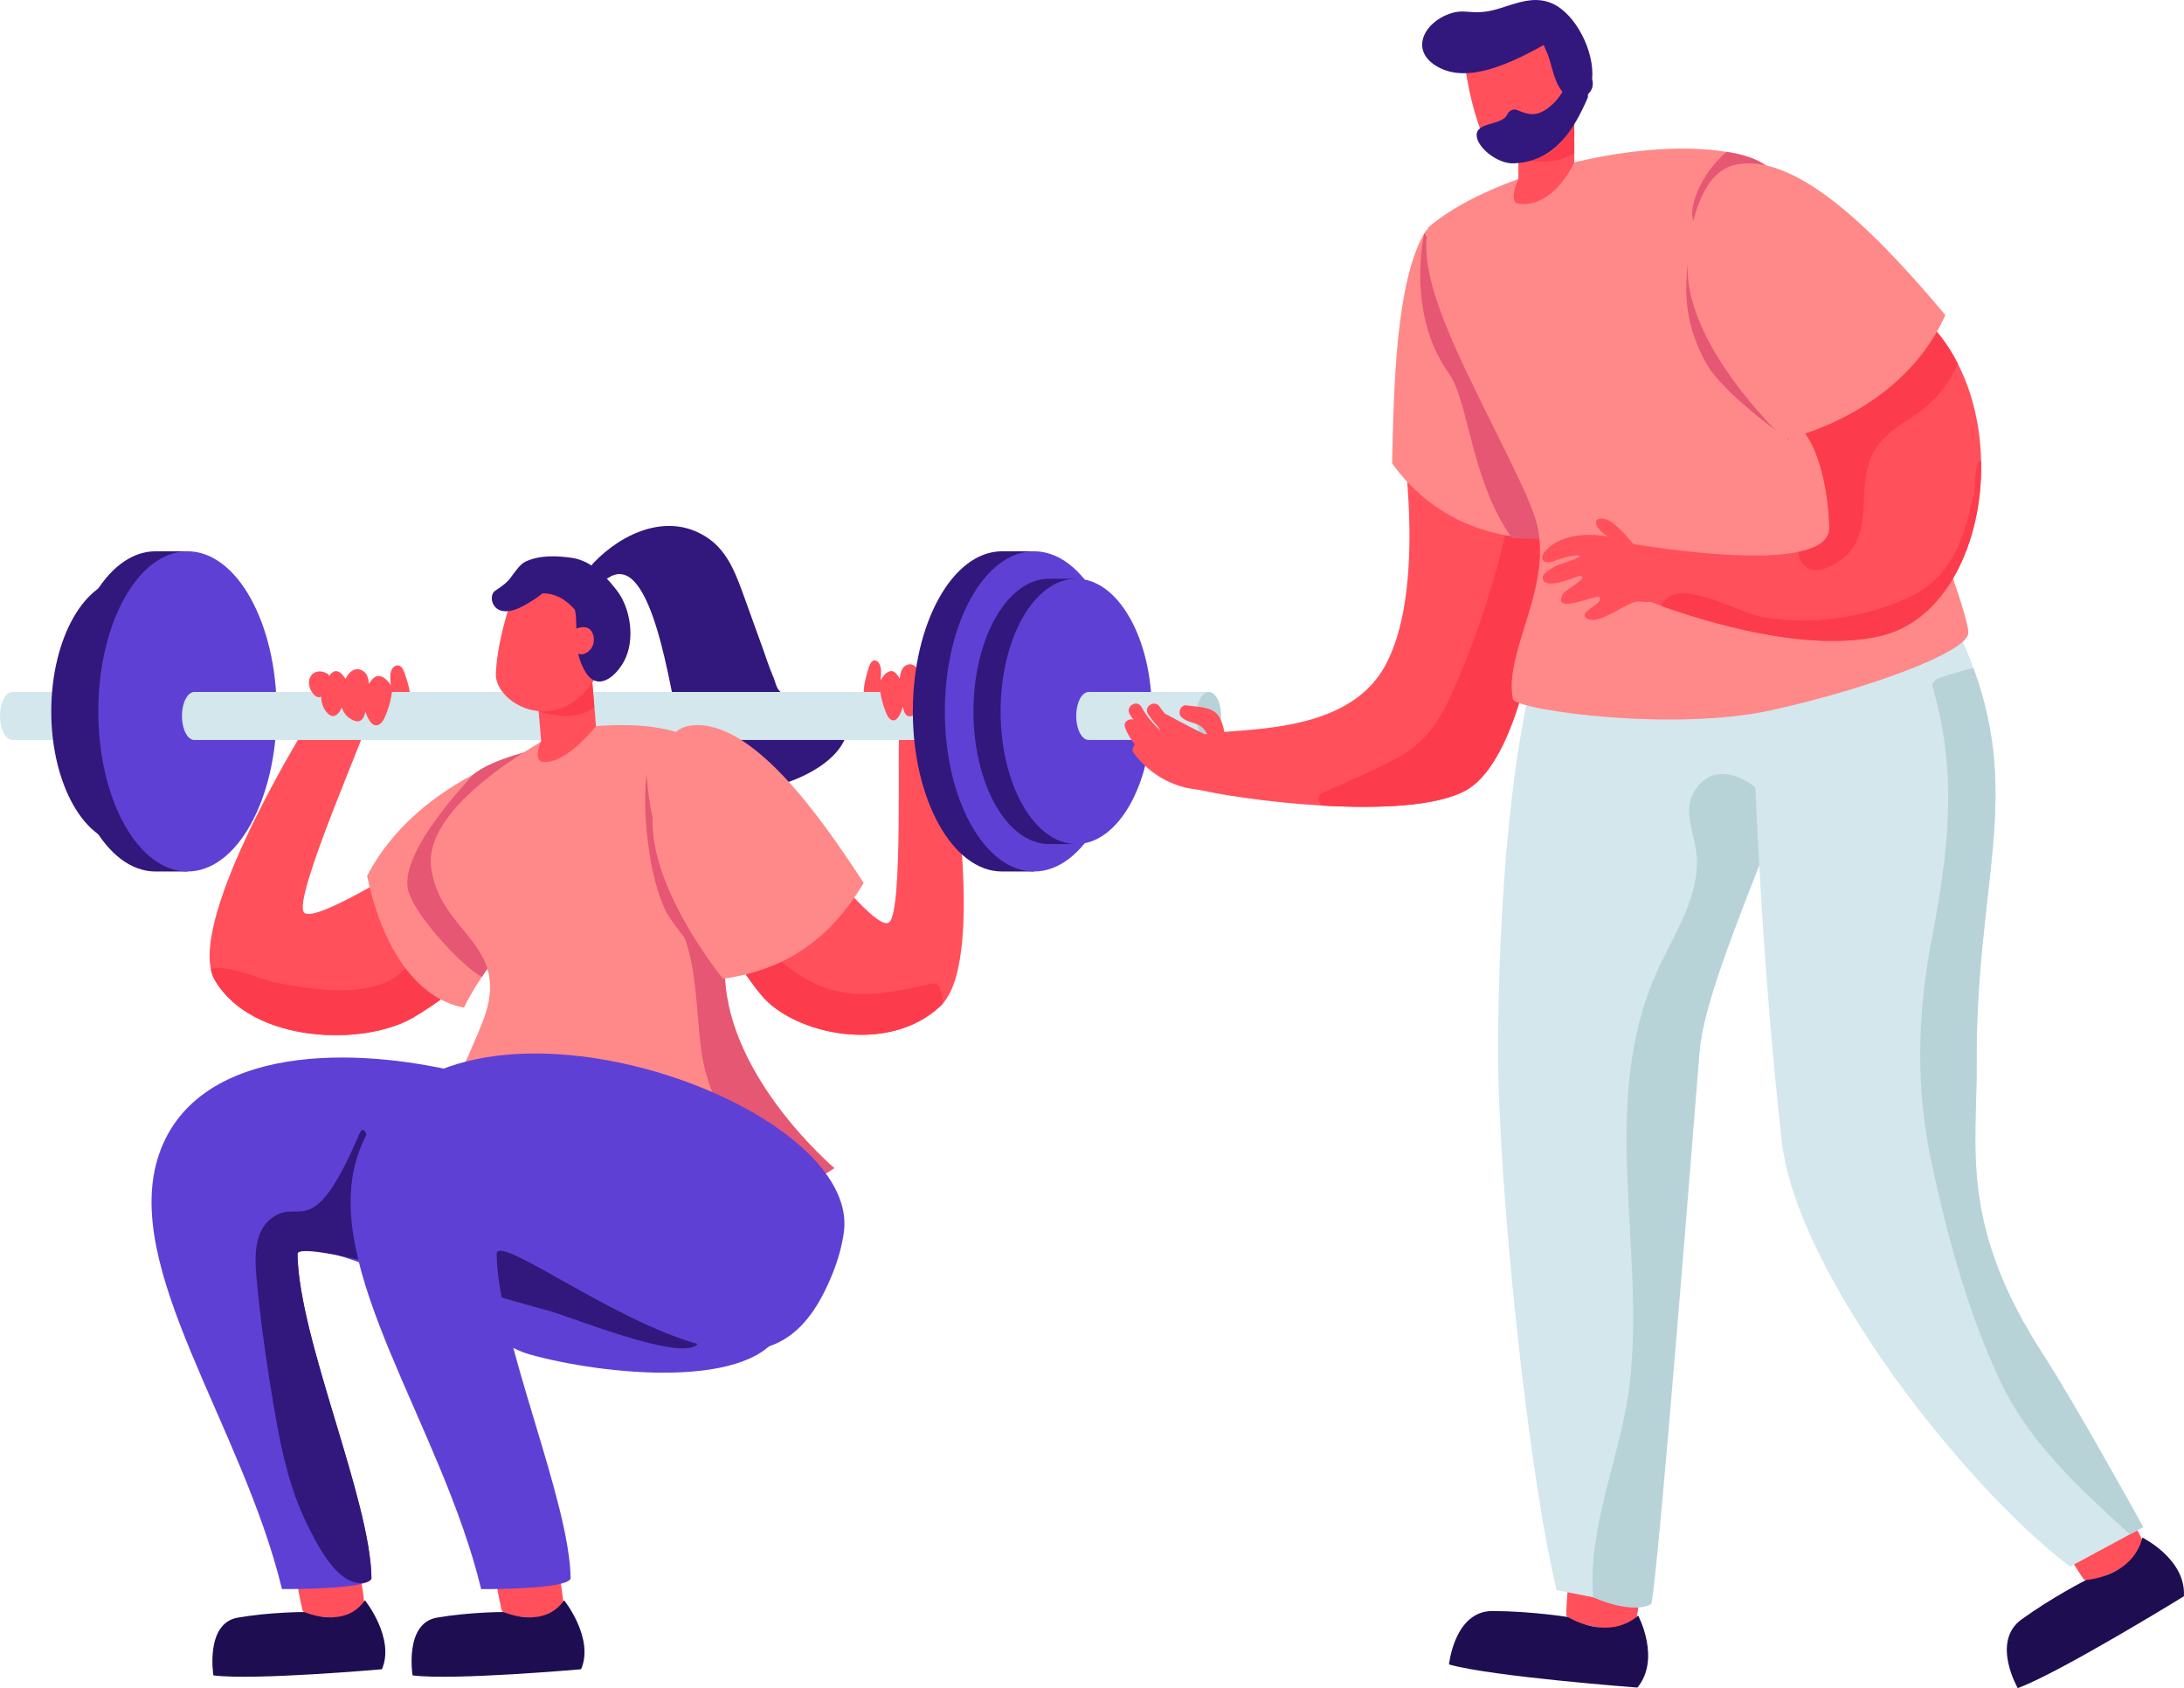<svg id="_Слой_2" xmlns="http://www.w3.org/2000/svg" width="1080" height="834.68" viewBox="0 0 1080 834.68"><g id="Sport06_286886812"><g id="Sport06_286886812-2"><path d="M433.06 326.62c1.61.4 2.46 2.64 2.6 4.59.31 4.21-1.44 6.47 2.04 10.31.99 1.1 2.18 1.86 3.14 3.05 2.83 3.49 7.52 10.3 9.99 12.96-8.08 1.36-18.36-5.25-21.31-8.74-1.45-1.72-2.38-3.72-2.4-6.43-.04-3.81 1.32-8.53 2.43-12.12.64-2.08 1.6-4.1 3.52-3.62z" fill="#ff505c"/><path d="M466.47 495.88c-.34.47-.75.88-1.15 1.29-25.99 24.9-73.15 14.05-88.9-5.22-5.36-6.51-9.57-12.83-12.42-17.57-2.85-4.75-4.41-7.94-4.61-8.35-4.07-10.66 7.26-72.67 36.51-52.86 2.99 2.03 36.92 47.64 43.7 42.95 7.33-5.09 3.66-93.57 5.36-94.66.0.0 19.61 3.87 23.82 4.55.14.0 18.93 105.18-2.31 129.88z" fill="#ff505c"/><path d="M233.45 481.76c-.47.54-6.31 5.9-15.61 12.48-3.73 2.72-8.14 5.63-12.96 8.55-24.63 14.8-80.07 13.17-98.53-17.98-1.02-1.63-1.7-3.6-2.1-5.71-6.99-33.79 49.46-124.04 49.6-123.97 4.89.4 27.69 1.76 27.69 1.76 1.36 1.5-37.12 87.4-31.21 94.26 5.5 6.38 60.12-29.52 64.19-30.81 39.49-11.74 27.55 52.05 18.93 61.41z" fill="#ff505c"/><path d="M196.01 329.08c-1.84.4-2.8 2.64-2.97 4.59-.35 4.21 1.64 6.47-2.32 10.31-1.14 1.1-2.49 1.86-3.58 3.05-3.22 3.49-8.58 10.3-11.39 12.96 9.22 1.36 20.96-5.25 24.32-8.74 1.66-1.72 2.71-3.72 2.74-6.43.04-3.81-1.5-8.53-2.77-12.12-.74-2.08-1.82-4.1-4.02-3.62z" fill="#ff505c"/><path d="M204.68 475.99c-2.1-.34-3.66 1.09-4.14 2.72-14.79 16.15-45.33 10.58-64.46 7.06-7.19-1.36-23.14-9.23-31.82-6.65.4 2.11 1.08 4.07 2.1 5.71 18.46 31.14 73.9 32.78 98.53 17.98 4.82-2.92 9.23-5.83 12.96-8.55 1.42-8.28-1.97-16.29-13.16-18.26z" fill="#fc3c4c"/><path d="M414.18 345.3c-1.61-2.11-4.45-1.98-5.86.28.0.0-17.64.0-22.16-3.3-2.48-1.82-2.71-5.51-4.06-8.27-1.91-4.49-3.39-9.23-5.05-13.82-2.91-8.06-5.8-16.13-8.73-24.19-3.98-10.93-7.91-22.72-17.89-29.7-19.38-13.57-42.66-3.01-57.13 12.23-2.31 2.43.12 5.66 2.74 5.59.77 1.73 2.77 2.94 4.82 1.59 21.89-14.44 30.99 59.63 34.53 71.03 4.47 14.36 12.22 31.26 28.81 33.68 21.22 3.08 70.97-17.77 49.97-45.12z" fill="#32187c"/><g><path d="M6.14 342.13h59.41v23.75H6.14c-3.39.0-6.14-5.31-6.14-11.87s2.75-11.87 6.14-11.87z" fill="#d3e7ec"/><path d="M62.74 286.15h13.42v4.43c14.02 9.47 23.97 33.25 23.97 61.17s-9.96 51.69-23.97 61.16v4.43h-13.42c-20.65.0-37.39-29.37-37.39-65.59s16.74-65.6 37.39-65.6z" fill="#32187c"/><path d="M38.77 351.75c0 36.22 16.74 65.59 37.39 65.59s37.4-29.37 37.4-65.59-16.74-65.6-37.4-65.6-37.39 29.37-37.39 65.6z" fill="#5f40d5"/><path d="M76.88 272.58h15.83v5.34c16.53 11.43 28.28 40.13 28.28 73.83s-11.75 62.39-28.28 73.82v5.34H76.88c-24.36.0-44.11-35.44-44.11-79.16s19.75-79.17 44.11-79.17z" fill="#32187c"/><path d="M48.61 351.75c0 43.72 19.75 79.16 44.11 79.16s44.11-35.44 44.11-79.16-19.75-79.17-44.11-79.17-44.11 35.45-44.11 79.17z" fill="#5f40d5"/><path d="M96.11 342.13H494.8v23.75H96.11c-3.39.0-6.14-5.31-6.14-11.87s2.75-11.87 6.14-11.87z" fill="#d3e7ec"/><path d="M470.67 337.26c-.5 1.94-2.27 5.39-4.36 4.99-.25-.05-.46-.16-.65-.3.0 1.31-.16 2.66-.57 4.03-.85 2.88-3.43 7.18-6.09 5.02-1.05-.85-1.76-2.17-2.3-3.66-.72 2.55-2.17 4.84-4.69 6.2-3.69 1.98-4.98-.85-5.51-4.2-.99 3.47-3.1 8.54-6.2 6.3-1.74-1.26-2.61-4.48-3.33-6.59-1.05-3.07-1.69-6.3-2.03-9.69.0-.12.0-.25.02-.38-.22-.32-.29-.85-.05-1.44 1.48-3.68 5.25-7.69 8.1-4.66.72.76 1.38 1.71 1.96 2.76.15-3.22 1.06-6.1 3.82-6.99 2.91-.94 4.97 1.52 6.33 4.59.03-.08.05-.15.09-.23.93-1.51 2.14-3.51 3.87-3.61 1.35-.07 2.34 1.13 3.12 2.38.1-.4.27-.76.56-.97 4.78-3.51 9.39.68 7.9 6.46z" fill="#ff505c"/><path d="M495.51 272.58h15.83v5.34c16.53 11.43 28.27 40.13 28.27 73.83s-11.75 62.39-28.27 73.82v5.34h-15.83c-24.36.0-44.11-35.44-44.11-79.16s19.75-79.17 44.11-79.17z" fill="#32187c"/><path d="M467.23 351.75c0 43.72 19.75 79.16 44.11 79.16s44.11-35.44 44.11-79.16-19.75-79.17-44.11-79.17-44.11 35.45-44.11 79.17z" fill="#5f40d5"/><path d="M518.77 286.15h13.42v4.43c14.01 9.47 23.97 33.25 23.97 61.17s-9.96 51.69-23.97 61.16v4.43h-13.42c-20.66.0-37.4-29.37-37.4-65.59s16.74-65.6 37.4-65.6z" fill="#32187c"/><path d="M494.8 351.75c0 36.22 16.74 65.59 37.39 65.59s37.39-29.37 37.39-65.59-16.74-65.6-37.39-65.6-37.39 29.37-37.39 65.6z" fill="#5f40d5"/><path d="M538.34 342.13h59.41v23.75h-59.41c-3.39.0-6.15-5.31-6.15-11.87s2.75-11.87 6.15-11.87z" fill="#d3e7ec"/><path d="M591.63 354.01c0 6.56 2.74 11.87 6.11 11.87s6.11-5.31 6.11-11.87-2.74-11.87-6.11-11.87-6.11 5.31-6.11 11.87z" fill="#b8d3d8"/></g><path d="M263.61 435.4c1.51 9.75-10.04 25.31-20.64 40.7-1.62 2.35-3.24 4.69-4.74 7-3.49 5.26-6.6 10.4-8.77 15.12-23.14-4.38-40.3-28.78-47.92-65.13 12.37-23.97 33.95-40.83 55.23-51.49 2.87-1.52 5.67-2.8 8.49-4.03 7.14-3.11 14.14-5.48 20.5-7.22 23.89-6.57-4.1 52.45-2.15 65.05z" fill="#f88"/><path d="M273.14 378.87c-1.7 2.8-30.99 7.76-32.65 10.68-13.12 27.96-18.9 58.45 5.51 82.18-1.62 2.35-6.28 9.07-7.77 11.38-11.71-6.91-34.56-32.58-36.53-43.61-3.64-19.68 31.18-54.64 32.02-56.31 9.84-8.3 32.18-12.7 35-13.92.75.84 5.16 8.32 4.42 9.61z" fill="#e55773"/><path d="M412.54 577.48c-10.56 7.16-22.72 12.42-35.6 16.24-74.71 21.67-170.58-25.07-170.58-25.07.0.0 12.46-16.46 27.84-52.7 1.49-3.33 2.84-6.64 4.19-10.03 6.69-16.64 4.05-26.97-1.62-35.89-7.71-12.28-21.12-21.77-23.59-41.24-4.22-33.62 65.26-67.92 65.26-67.92 107.23-15.58 87.11 49.81 81.18 101.86-.55 4.74-.98 9.34-1.14 13.78-.06.96-.04 1.98-.03 2.93-.02 1.3.01 2.52.05 3.81 2.32 50.54 54.04 94.22 54.04 94.22z" fill="#f88"/><path d="M358.5 483.37c-.04-1.29-.08-2.51-.05-3.8-4.52-5.95-9.31-11.81-14.35-17.37-2.93-3.23-6.78-1.24-6.39-.73 7 16.64 6.72 40.67 9.09 58.11 2.12 15.35 8.74 29.15 15.5 42.95 3.61 7.25 8.25 23.34 14.64 31.31 12.89-3.82 25.04-9.08 35.6-16.24.0.0-51.72-43.69-54.04-94.23z" fill="#e55773"/><path d="M146.35 768.84c1.98-3.45 28.97-1.6 29.48.13 1.58 5.31 5.78 25.74 3.62 28.55-2.08 2.72-28.65 3.58-29.91-1.58-1.09-4.47-5.11-23.77-3.2-27.1z" fill="#ff505c"/><path d="M180.45 791.21s15.04 18.75 8.41 34.15c0 0-63.54 5.61-83.34 3.02.0.0-4.19-25.75 12.06-28.55 16.25-2.8 32.93-2.76 32.93-2.76.0.0 19.95 8.83 29.95-5.86z" fill="#1f0d52"/><path d="M387.28 656.02c-12.83 32.1-89.7 23.68-125.19 13.71-6.85-1.9-13.78-5.9-20.63-11.27-35.9-28.23-94.55-47.43-94.35-38.33.68 42.14 36.23 121.6 36.58 160.41-.27.68-1.16 1.29-2.45 1.84h-.07c-1.36.54-3.26 1.02-5.36 1.36-12.83 2.17-36.37 1.97-36.37 1.97-19.68-81.36-80.07-159.19-60.73-215.17 34.61-100.36 278.58-21.32 268.47 46.2-.95 6.51 42.68 32.78 40.1 39.29z" fill="#5f40d5"/><path d="M223.09 595.97c-1.83.13-17.83 26.26-17.62 28.02 1.56 13.43 2.31 26.87 2.58 40.38-21.85-9.57-21.89-123.73-30.58-103.26-21.22 49.95-28.25 34.17-39.45 39.06-12.42 5.43-12.28 20.01-11.2 31.48 2.17 23.54 5.63 47.29 9.77 70.57 3.12 17.71 7.33 35.43 15.34 51.64 4.41 8.75 14.45 29.79 27.21 28.84.68-.07 1.36-.13 2.04-.34h.07c1.29-.54 2.17-1.15 2.45-1.84-.34-38.81-35.9-118.27-36.58-160.41-.21-9.09 113.25 25.35 122.82 27.59 9.7 2.24 67.4 26.25 75.07 16.82 4.48-5.63-76.31-71.29-121.91-68.57z" fill="#32187c"/><path d="M244.84 768.84c1.98-3.45 28.97-1.6 29.48.13 1.58 5.31 5.78 25.74 3.62 28.55-2.08 2.72-28.65 3.58-29.91-1.58-1.09-4.47-5.11-23.77-3.2-27.1z" fill="#ff505c"/><path d="M278.94 791.21s15.04 18.75 8.41 34.15c0 0-63.54 5.61-83.34 3.02.0.0-4.19-25.75 12.06-28.55s32.93-2.76 32.93-2.76c0 0 19.95 8.83 29.95-5.86z" fill="#1f0d52"/><path d="M331.03 453.5c6 8.96 17.74 23.61 27.45 29.73-.12-2.24-.11-4.49-.03-6.74.17-4.44.6-9.04 1.15-13.78-3.37-5.23-8.52-11.33-16.55-17.59-21.18-16.87-23.35-62.51-23.35-62.51-2.54 23.09 2.58 57.6 11.33 70.89z" fill="#e55773"/><path d="M265.98 347.21l1.62 19.06s-4.33 9.84.89 10.43c11.46 1.3 26.23-17.66 26.23-17.66l-2.17-25.59-26.56 13.75z" fill="#ff505c"/><path d="M293.93 349.7l-1.24-14.55s-12.87 14.57-26.33 16.48c0 0 16.97 6.53 27.57-1.93z" fill="#fc3c4c"/><path d="M254.5 292.14s-8.4 21.42-9.3 40.8c-.65 13.75 25.78 29.59 44.43 8.71 18.66-20.87 10.54-49.7 10.54-49.7l-45.67.19z" fill="#ff505c"/><path d="M244.65 292.26c1.31-.98 5.37-3.38 7.54-6.21 1.88-2.44 4.77-7 7.55-8.31 7.16-3.37 15.78-3.01 23.39-1.86 10.54 1.61 18.26 11.45 21.82 15.96 7.06 8.97 9.2 24.8 3.67 35.05-4.34 8.04-13.2 15.07-19.08 5.41-4.5-7.39-4.48-14.62-4.57-22.93-.03-3.05-.16-5.62-.68-7.91-4.45-5.11-10.22-8.47-16.32-7.99-1.41 1.67-6.53 4.63-8.36 5.67-15.66 8.95-18.73-4.07-14.96-6.88z" fill="#32187c"/><path d="M464.84 488.75c-.68-1.77-2.24-2.78-4.21-2.38-16.08 3.6-33.18 7.6-49.53 2.99-14.79-4.21-26.4-14.8-37.12-25.31-.95-.95-2.11-1.09-3.05-.81-1.15-2.71-5.63-3.32-6.31.21-.68 3.53-.88 7.19-.61 10.93 2.85 4.75 7.06 11.06 12.42 17.57 15.74 19.27 62.91 30.12 88.9 5.22.4-.4.81-.81 1.15-1.29-.2-2.17-.75-4.62-1.63-7.12z" fill="#fc3c4c"/><path d="M283.18 311.62s7.84-4.49 10.02 1.92c2.18 6.41-3.45 10.79-6.7 9.86-3.25-.93-4.99-8.87-3.32-11.78z" fill="#ff505c"/><path d="M417.26 609.67c-.97 6.52-2.82 13.21-5.43 19.75-12.86 32.09-31.35 45.07-66.84 35.13-43.01-12.13-99.58-55.18-99.4-44.4.69 42.13 36.24 121.58 36.59 160.43-.55 1.35-3.61 2.39-7.92 3.13-12.79 2.19-36.32 2.02-36.32 2.02-19.71-81.41-80.1-159.2-60.79-215.19 34.63-100.38 250.17-28.39 240.09 39.14z" fill="#5f40d5"/><path d="M357.53 483.94c-4.54-5.56-33.76-43.42-34.82-75.62-.48-14.65.87-47.71 19.27-49.64 29.47-3.09 62.6 43.25 85.12 77.91-15.52 25.84-36.33 42.67-69.58 47.35z" fill="#f88"/><path d="M153.09 339.72c.57 1.94 2.59 5.39 4.97 4.99.29-.05.53-.16.75-.3.0 1.31.18 2.66.65 4.03.97 2.88 3.91 7.18 6.94 5.01 1.19-.85 2.01-2.16 2.62-3.66.82 2.55 2.47 4.84 5.35 6.2 4.21 1.98 5.68-.85 6.29-4.2 1.13 3.47 3.54 8.54 7.07 6.3 1.98-1.26 2.99-4.48 3.81-6.59 1.19-3.07 1.92-6.31 2.32-9.69.02-.12.0-.25-.02-.38.24-.32.33-.85.05-1.44-1.69-3.68-5.98-7.69-9.25-4.66-.82.76-1.57 1.71-2.23 2.76-.17-3.22-1.21-6.1-4.35-7-3.32-.93-5.68 1.53-7.22 4.59-.04-.08-.06-.15-.11-.23-1.06-1.51-2.44-3.51-4.42-3.61-1.54-.07-2.67 1.13-3.56 2.38-.11-.4-.31-.76-.64-.97-5.46-3.51-10.72.68-9.02 6.46z" fill="#ff505c"/><path d="M615.01 377.18c-.23-5.99-5.62-11.67-13.09-11.07-8.74-4.23-17.39-8.64-25.91-13.32-.87-1.06-1.76-2.09-2.49-3.28-2.27-3.72-8.14-.32-5.86 3.43 1.44 2.37 3.17 4.44 5.02 6.39.35.58.67 1.21 1.04 1.76-.03-.02-.05-.03-.09-.04-3.62-3.3-6.75-7.1-9.19-11.5-2.12-3.82-7.99-.4-5.86 3.43.54.97 1.2 1.86 1.81 2.78-2.31-.5-5.04 1.16-4.02 3.98 1.09 3 2.81 5.77 4.79 8.4-.26.35-.53.7-.67 1.13-.58.89-.7 2.01.19 3.17 8.54 11.23 20.89 17.79 35.04 18.22 1.16.03 1.9-.5 2.44-1.2.25.04.51.13.76.17.96.15 1.77-.09 2.44-.52 7.63.99 13.97-.75 14.56-8.93.08-1.09-.26-2.19-.92-2.97z" fill="#ff505c"/><path d="M586.77 348.77c4.88.78 12.49.46 15.66 5 3.47 4.98 3.71 12.96 3.88 18.81.08 2.92-2.89 3.7-4.93 2.64-1.08-.24-1.99-1-2.2-2.48-.65-4.68-1.27-10.79-5.55-13.72-3.11-2.13-6.69-1.72-9.5-4.56-1.93-1.95-.3-6.16 2.65-5.69z" fill="#ff505c"/><path d="M778.69 770.6c3.17-3.1 32.54 3.42 32.62 5.24.24 5.58-.92 26.71-4.1 29.14-3.08 2.35-32.75-1.39-32.68-6.77.06-4.64 1.1-24.62 4.15-27.61z" fill="#ff505c"/><path d="M810.1 798.85s11.32 21.33-.39 35.56c0 0-71.97-5.41-93.17-11.43.0.0 2.68-26.45 21.47-26.42 18.8.03 37.26 2.95 37.26 2.95.0.0 19.58 12.29 34.83-.66z" fill="#1f0d52"/><path d="M1017.41 755.81c.75-4.37 28.36-16.32 29.49-14.89 3.47 4.37 14.93 22.17 13.78 26-1.12 3.71-27.34 18.09-30.44 13.69-2.67-3.8-13.55-20.58-12.83-24.8z" fill="#ff505c"/><path d="M1059.41 760.25s21.68 10.63 20.54 29.02c0 0-61.46 37.84-82.16 45.41.0.0-13.35-22.99 1.89-33.99 15.24-11.01 31.9-19.47 31.9-19.47.0.0 23.07-1.54 27.82-20.97z" fill="#1f0d52"/><path d="M881.08 399.04c-1.9 5.09-4 10.45-6.11 15.94-14.66 37.67-32.64 81.57-34.47 104.37-3.39 42.41-23.21 145.79-23 195.86.27 41.05-11.37 68.76-10.48 78.2-.07.14-37.25-7.18-37.25-7.18-14.29-58.81-28.94-201.34-28.94-265.81s5.56-171.87 29.25-222.84c22.53-48.45 112.44 39.63 122.89 51.5 4.01 4.55-2.38 24.63-11.87 49.95z" fill="#d3e7ec"/><path d="M879.99 398.29c-1.09-.74-2.24-.68-3.26-.27-9.09-12.14-28.7-24.02-39.08-6.38-5.83 9.91.81 21.58 1.42 31.82 1.29 20.7-11.81 39.29-19.88 57.41-28.77 64.6-5.43 135.85-13.3 203.36-4.08 35.35-20.86 69.43-18.08 105.53 9.03 4.1 21.95 7.18 28.74 3.38 3.43-13.88 20.55-231.39 23.95-273.8 1.83-22.8 19.81-66.7 34.47-104.37 2.1-5.49 4.21-10.85 6.11-15.94-.34-.27-.75-.48-1.08-.75z" fill="#b8d3d8"/><path d="M866.14 330.76s.07 2.24.14 6.45c.61 26.19 3.6 127.84 14.86 227.32 7.26 64.05 88.62 169.1 142.5 210.08l29.58-15.95 6.65-3.53s-33.11-60.06-49.2-84.89c-41.87-64.46-32.98-101.92-33.18-144.47-.54-87.6 22.26-130.35-1.63-195.5-1.08-2.98-2.31-6.04-3.6-9.09-4.55-10.85-10.38-22.39-17.85-34.88-1.09-1.77-2.78-2.99-5.09-3.74-2.58-.88-5.9-1.08-9.77-.61-16.62 1.97-43.29 16.02-66.3 40.65-2.44 2.58-4.82 5.29-7.12 8.14z" fill="#d3e7ec"/><path d="M955.51 576.54c7.8 36.17 18.32 74.71 34.47 108.09 14.45 29.65 39.15 51.98 63.24 74.03l6.65-3.53s-33.11-60.06-49.2-84.89c-41.87-64.46-32.98-101.92-33.18-144.47-.54-87.6 22.26-130.35-1.63-195.5-6.51 1.49-12.76 3.66-17.44 5.16-.82.27-1.29.68-1.56 1.23-1.02.61-1.63 1.7-1.16 3.19 12.49 42.07 7.81 81.56-.34 123.84-7.33 38.41-8.21 74.5.14 112.84z" fill="#b8d3d8"/><path d="M772.44 227.85c-1.83 11.4-4.07 33.93-7.87 58.83-.14.68-.27 1.42-.34 2.1.0.07-.07.14-.07.14-.27 1.83-.54 3.73-.88 5.56-6.72 40.58-17.85 84.75-38.27 96.23-14.32 8.07-43.29 9.22-71.11 7.6-27.62-1.56-54.08-5.84-63.92-8.56-1.49-6.92-2.24-13.7.47-23.88 2.38-8.89 70.98 4 93.85-35.56 21.31-36.78 9.23-110.54 9.64-112.78 2.65-44.24 2.44-82.51 19.61-100.76 17.03-17.91 62.97 85.3 58.9 111.08z" fill="#ff505c"/><path d="M763.41 263.74c-.21-4.35-6.58-4.35-6.79.0v.2c-.61-1.01-1.15-2.03-1.9-3.05-.81-1.23-1.96-1.63-3.05-1.5-1.36-2.31-5.43-2.64-6.17.62-6.58 28.09-15.41 55.57-27.14 81.9-6.38 14.25-13.17 25.11-27.41 32.84-12.01 6.51-24.97 11.74-37.32 17.51-2.51 1.15-1.84 4.48.0 5.84.07.07.2.13.27.21 27.82 1.62 56.79.47 71.11-7.6 20.43-11.47 31.56-55.64 38.27-96.23.0-1.49-.07-3.05-.14-4.55.41-.2.75-.54 1.02-1.01.0.0.07-.07.07-.14.27-.4.34-.95.34-1.62v-.48c-.4-7.67-.75-15.27-1.15-22.93z" fill="#fc3c4c"/><path d="M781.78 264.03c1.29-10.34 4.89-23.31 7.69-35.55 1.05-4.66 1.99-9.24 2.7-13.46.95-5.98 1.36-11.44.77-15.74-.2-2.1-.72-3.94-1.46-5.53-1.58-3.16-7.92-12.6-16.58-24.28-22.53-30.2-61.61-69.76-70.58-54.15-13.85 23.96-15.1 74.51-15.91 113.77 18.21 25.66 51.36 43.28 93.36 34.94z" fill="#f88"/><path d="M704.33 115.32s-9.35 39.36 12.23 69.43c9.78 13.63 10.69 52.38 31.09 81.36 13.56.0 34.72 2.23 34.14-2.09l-33.79-87.78-43.66-60.92z" fill="#e55773"/><path d="M739.75 213.59c8.35 16.96 16.15 32.36 19.41 42.61 10.25 32.44-15.95 65.58-11 89.74 4.55 5.56 79.94 15.84 127.98 5.19 48.04-10.66 96.58-28.67 97.19-38.04.54-8.55-20.85-62.87-37.61-110.09-18.59-52.45-44.38-103.21-59.04-118.21-1.15-1.15-2.24-2.1-3.26-2.85-4.61-3.33-11.33-5.63-19.61-6.85-46.48-7.53-119.06 12.42-147.49 37.37-6.15 23.77 15.37 64.55 33.42 101.13z" fill="#f88"/><path d="M750.85 68.47v20.07s-5.2 11.49.0 12.17c17.67 2.29 27.63-20.4 27.63-20.4V57.02l-27.63 11.45z" fill="#ff505c"/><path d="M778.48 75.72v-17s-13.45 18.91-27.02 19.67c0 0 15.74 4.86 27.02-2.67z" fill="#fc3c4c"/><path d="M837.4 109.16c7.19-8.14 31.56-20.56 39.29-24.36-1.15-1.15-2.24-2.1-3.26-2.85-4.61-3.33-11.33-5.63-19.61-6.85-11.87 9.77-19.2 27.14-16.42 34.06z" fill="#e55773"/><path d="M835.95 122.02s-2.63 34.84 19.23 55.45c21.86 20.61 30.01 28.31 30.01 28.31l-.53 11.74s-32.52-22.52-41-38.01c-8.48-15.48-12.64-32.19-7.7-57.49z" fill="#e55773"/><path d="M802.96 268.21l6.31 26.6s4.55 1.97 12.21 4.75c22.6 8.07 72.13 23.27 108.3 14.92 32.64-7.53 50.76-46.75 49.88-86.45v-.07c-.34-16.76-4.07-33.66-11.54-48.18-2.31-4.61-5.02-8.96-8.14-13.03-1.02-1.29-2.03-2.58-3.12-3.87l-.07-.07c-.14-.2-.27-.27-.41-.48-31.69-37.66-44.58-48.59-69.89-69.21-13.16-10.72-33.32-5.63-39.15 10.32-4.21 11.46-6.72 26.12-3.66 43.5 3.12 18.12 13.09 34.27 26.94 46.35 5.09 4.41 10.86 9.57 16.42 14.86.75.68 1.42 1.29 2.1 1.97 13.98 13.44 15.47 45.6 15.47 50.89.0 6.31-6.04 9.97-15.27 11.87-28.36 5.9-86.38-4.68-86.38-4.68z" fill="#ff505c"/><path d="M889.14 210.12c13.98 13.44 15.47 45.6 15.47 50.89.0 6.31-6.04 9.97-15.27 11.87.21 1.97.68 3.87 1.7 5.29 4.48 6.45 11.74 3.46 17.37.0 11.2-6.92 12.76-17.1 13.23-29.38.68-14.79 1.22-25.31 13.91-35.62 5.49-4.55 12.08-7.67 17.44-12.48 6.85-6.04 11.94-12.96 15.13-20.9-2.31-4.61-5.02-8.96-8.14-13.03-1.02-1.29-2.03-2.58-3.12-3.87l-.07-.07c-6.92 2.1-12.76 6.45-19.34 11.13-14.52 10.32-35.42 15.41-47.16 29.25-1.36 1.56-2.44 3.25-3.26 4.95.75.68 1.42 1.29 2.1 1.97z" fill="#fc3c4c"/><path d="M882.72 217.42c-5.76-5.51-42.01-41.04-47.57-76.36-2.53-16.07 2.45-54.85 22.45-59.49 32.04-7.42 74.84 39.09 104.39 74.2-13.56 30.57-43.29 51.96-79.27 61.65z" fill="#f88"/><path d="M821.49 299.56c22.6 8.07 72.13 23.27 108.3 14.92 32.64-7.53 50.76-46.75 49.88-86.45-.95.14-1.77.89-2.04 2.17-.95 4.48-1.29 9.03-1.22 13.51-5.56 21.85-10.04 41.59-33.72 52.18-22.19 9.98-48.99 13.64-72.74 8.83-10.11-2.04-35.42-17.03-45.46-9.03-1.56 1.29-2.58 2.58-2.99 3.87z" fill="#fc3c4c"/><g><path d="M804.9 267.92c-11.55-4.42-30.16-5.94-39.97 3.72-4.73 4.65-1.78 7.78 3.9 5.65 10.94-4.1 19.74-3.57 3.05 1.56-3.37 1.03-9.81 4.83-9.03 7.35 1.65 5.34 13.17.08 18.52-1.53 4.77.93-7.14 6.75-8.47 9.08-6 10.5 16.46.21 17.8 1.38 3.74 3.29-12.52 7.85-5.15 11.05 5.53 2.39 18.47-7.89 23.51-8.65 4.13-.62 7.38 1.8 10.12-2.21 6.12-8.93-9.4-25.53-14.27-27.4z" fill="#ff505c"/><path d="M809.31 271.04c-2.98-3.73-10.35-12.8-15.12-14.28-2.6-.81-6.2-.34-4.54 3.19 1.01 2.14 3.34 3.95 5.24 5.24 1.73 1.17 3.23 2.92 5.01 3.93 1.82 1.03 9.79 2.42 9.4 1.93z" fill="#ff505c"/></g><path d="M724.16 30.47s2.54 22.88 10.75 40.45c5.83 12.47 36.59 14.19 43.39-12.97 6.8-27.16-13.8-48.89-13.8-48.89l-40.34 21.41z" fill="#ff505c"/><path d="M711.53 33.35c15.09 8.02 36.32-2.52 51.89-11.11.6 1.74 1.47 3.46 2.01 4.86 2.37 6.19 3.18 14.92 8.5 19.5 3.55 3.05 8.73 3.05 11.91-.6 2.07-2.38 2.04-4.66 1.48-6.98 1.28-13.52-8.1-32.06-19.59-37.23-7.28-3.28-14.32-1.45-21.57.9-5.87 1.92-10.63 3.56-17.01 3.33-3.79-.15-6.82-.76-10.57.25-13.98 3.78-22.55 18.85-7.05 27.09z" fill="#32187c"/><path d="M781.04 44.27c.2-.44.45-.84.63-1.29 1.7-4.15-4.99-6.48-6.69-2.31-2.02 4.94-4.77 9.18-9.22 12.56-5.88 4.49-9.67 3.68-15.62 1.15-1.74-.74-4.03.41-4.71 2.06-2.46 5.93-16.16 3.57-15.17 11.08.78 5.95 10.57 13.56 18.33 13.25 20.65-.83 29.93-17.39 36.38-32.05 1.21-2.74-1.45-4.85-3.93-4.45z" fill="#32187c"/></g></g></svg>